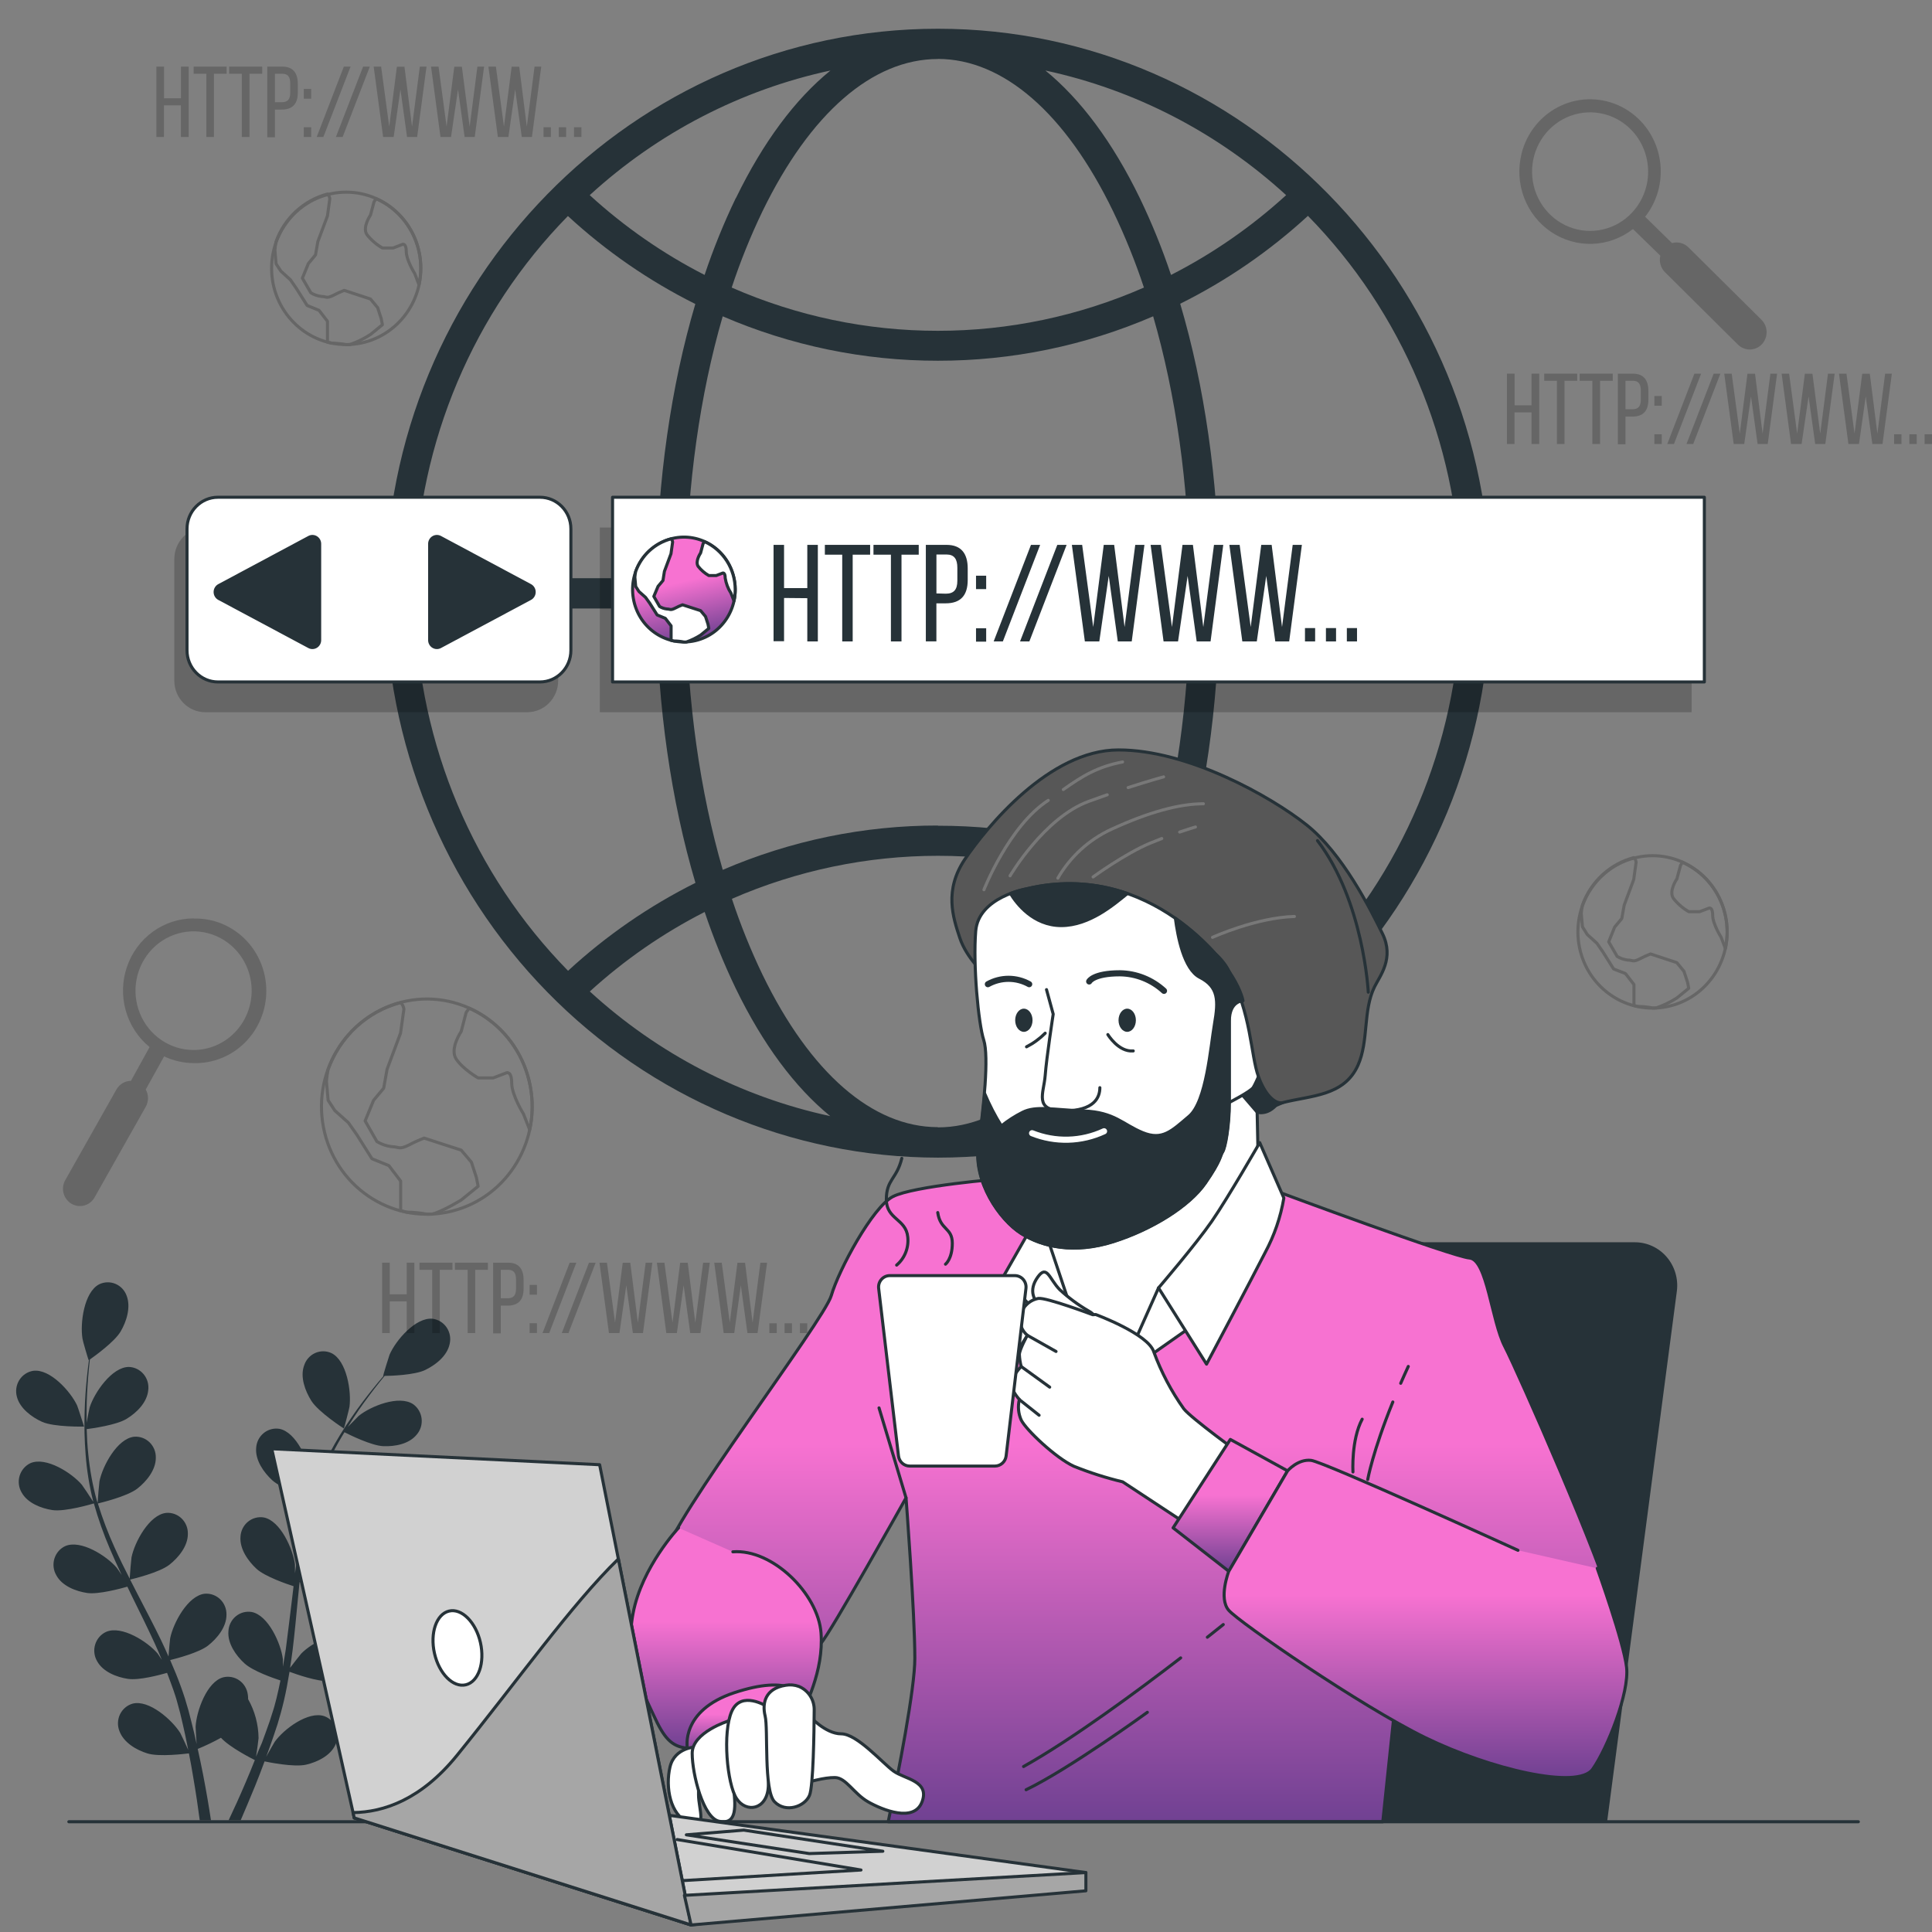 <svg width="275" height="275" viewBox="0 0 275 275" fill="none" xmlns="http://www.w3.org/2000/svg">
<rect x="0" y="0" width="275" height="275" fill="#808080" stroke="none"/>
<path d="M5.985 202.382C7.72 203.157 11.969 203.059 11.969 203.059C11.969 203.059 11.059 200.221 10.975 200.049C10.047 198.061 7.1 194.774 4.701 195.124C4.302 195.191 3.921 195.343 3.584 195.571C3.246 195.799 2.96 196.097 2.743 196.445C2.526 196.794 2.384 197.186 2.326 197.595C2.267 198.003 2.295 198.42 2.405 198.818C2.821 200.461 4.527 201.723 5.985 202.382Z" fill="#263238"/>
<path d="M7.468 214.945C9.275 215.21 13.06 214.089 13.361 213.997C13.982 216.212 14.75 218.382 15.657 220.491C16.182 221.722 16.742 222.953 17.321 224.184C16.977 223.667 16.664 223.205 16.61 223.15C15.199 221.476 11.505 219.106 9.281 220.072C8.916 220.243 8.591 220.49 8.325 220.798C8.06 221.105 7.861 221.467 7.742 221.858C7.622 222.249 7.585 222.662 7.632 223.069C7.679 223.477 7.81 223.869 8.016 224.221C8.835 225.754 10.806 226.505 12.403 226.745C14 226.985 17.272 226.092 18.128 225.846C18.351 226.314 18.574 226.782 18.803 227.25C19.9 229.478 21.003 231.7 22.021 233.916C22.383 234.691 22.708 235.473 23.034 236.255C22.726 235.793 22.467 235.412 22.431 235.356C21.021 233.688 17.327 231.312 15.103 232.279C14.735 232.448 14.406 232.696 14.139 233.004C13.871 233.313 13.67 233.676 13.549 234.069C13.427 234.462 13.389 234.877 13.435 235.287C13.482 235.696 13.613 236.091 13.819 236.446C14.645 237.972 16.616 238.729 18.206 238.969C19.797 239.21 22.762 238.403 23.781 238.114C24.094 238.926 24.383 239.733 24.673 240.533C24.847 241.081 25.046 241.598 25.191 242.164C25.336 242.73 25.492 243.266 25.637 243.808C25.884 244.86 26.149 245.95 26.366 246.984C26.523 247.704 26.655 248.393 26.794 249.089C26.444 248.307 25.733 246.793 25.661 246.676C24.51 244.829 21.214 241.887 18.869 242.497C18.483 242.608 18.123 242.802 17.815 243.065C17.506 243.328 17.256 243.655 17.079 244.024C16.903 244.393 16.805 244.796 16.792 245.206C16.778 245.616 16.849 246.025 17.001 246.405C17.604 248.043 19.412 249.095 20.96 249.575C22.66 250.111 26.42 249.624 26.89 249.575C27.119 250.726 27.324 251.847 27.493 252.905C27.897 255.238 28.198 257.331 28.433 259.104H30.03C29.753 257.257 29.391 255.091 28.915 252.634C28.692 251.465 28.427 250.228 28.144 248.941C29.276 248.478 30.381 247.948 31.452 247.353C32.694 248.72 35.864 250.326 36.273 250.529C35.846 251.613 35.412 252.665 34.99 253.65C34.116 255.712 33.278 257.54 32.543 259.092H34.261C34.863 257.657 35.586 256.014 36.309 254.216C36.755 253.121 37.207 251.933 37.659 250.714C38.111 250.812 41.836 251.582 43.571 251.182C45.144 250.819 47.048 249.914 47.754 248.326C47.932 247.958 48.033 247.555 48.049 247.145C48.065 246.735 47.997 246.325 47.848 245.944C47.699 245.562 47.473 245.217 47.185 244.931C46.896 244.644 46.552 244.423 46.175 244.282C43.885 243.494 40.383 246.128 39.1 247.932C39.027 248.036 38.328 249.267 37.894 250.049C38.075 249.551 38.262 249.064 38.443 248.547C38.81 247.532 39.142 246.504 39.51 245.402C39.666 244.86 39.829 244.312 39.986 243.765C40.142 243.217 40.275 242.626 40.419 242.053C40.733 240.718 40.98 239.345 41.209 237.96C42.083 238.28 45.204 239.394 46.819 239.277C48.434 239.16 50.435 238.557 51.375 237.092C51.606 236.757 51.766 236.375 51.843 235.973C51.92 235.57 51.913 235.156 51.822 234.756C51.732 234.356 51.56 233.981 51.318 233.654C51.076 233.326 50.769 233.055 50.417 232.857C48.266 231.725 44.391 233.811 42.878 235.369C42.788 235.467 41.812 236.71 41.287 237.4C41.414 236.569 41.546 235.732 41.649 234.882C41.95 232.42 42.173 229.958 42.414 227.465C42.486 226.702 42.565 225.951 42.643 225.187C42.95 225.311 46.633 226.708 48.447 226.579C50.056 226.462 52.062 225.858 53.002 224.4C53.234 224.064 53.393 223.682 53.47 223.279C53.547 222.876 53.54 222.461 53.45 222.061C53.359 221.661 53.188 221.284 52.945 220.957C52.703 220.629 52.396 220.357 52.044 220.159C49.893 219.026 46.018 221.113 44.511 222.67C44.391 222.787 42.993 224.578 42.655 225.052C42.83 223.384 43.017 221.722 43.258 220.091C43.586 217.887 44.053 215.708 44.656 213.566C44.801 213.621 48.633 215.099 50.489 214.969C52.098 214.853 54.105 214.249 55.051 212.784C55.281 212.448 55.439 212.066 55.516 211.664C55.592 211.261 55.584 210.847 55.493 210.447C55.402 210.048 55.23 209.673 54.988 209.346C54.745 209.019 54.439 208.747 54.087 208.549C51.936 207.417 48.061 209.503 46.554 211.061C46.434 211.184 44.927 213.111 44.674 213.48C44.71 213.357 44.734 213.221 44.776 213.098C45.44 210.975 46.285 208.915 47.301 206.943C47.856 205.841 48.441 204.825 49.031 203.865C49.718 204.216 52.876 205.779 54.557 205.847C56.239 205.915 58.239 205.539 59.324 204.191C59.587 203.883 59.785 203.522 59.903 203.132C60.021 202.741 60.058 202.33 60.011 201.923C59.964 201.517 59.834 201.126 59.629 200.774C59.425 200.423 59.15 200.119 58.824 199.883C56.805 198.516 52.755 200.16 51.062 201.532C50.971 201.612 50.122 202.474 49.507 203.114C49.784 202.677 50.056 202.222 50.327 201.809C51.339 200.252 52.358 198.892 53.274 197.691C53.798 197.014 54.286 196.411 54.75 195.845C55.6 195.845 59.023 195.728 60.517 195.007C62.012 194.287 63.645 193.001 64 191.314C64.097 190.914 64.11 190.498 64.038 190.093C63.967 189.688 63.812 189.302 63.584 188.962C63.357 188.623 63.062 188.336 62.718 188.12C62.374 187.905 61.99 187.766 61.59 187.713C59.179 187.449 56.323 190.791 55.449 192.828C55.371 193.007 54.491 195.869 54.533 195.869H54.587C54.129 196.392 53.647 196.965 53.135 197.605C52.195 198.781 51.14 200.123 50.092 201.668C48.942 203.311 47.89 205.024 46.94 206.795C45.863 208.775 44.961 210.849 44.246 212.994C44.244 213.018 44.244 213.043 44.246 213.067C44.246 212.347 44.246 210.322 44.21 210.168C43.951 207.885 42.143 203.822 39.763 203.379C39.366 203.315 38.961 203.338 38.573 203.445C38.185 203.552 37.824 203.741 37.512 204C37.201 204.259 36.946 204.582 36.765 204.948C36.584 205.314 36.48 205.714 36.46 206.124C36.322 207.866 37.557 209.602 38.756 210.704C40.118 211.935 43.885 213.166 44.18 213.234C43.506 215.432 42.975 217.673 42.589 219.943C42.36 221.266 42.167 222.602 41.986 223.95C41.986 223.335 41.986 222.762 41.986 222.688C41.703 220.497 39.913 216.441 37.533 215.991C37.136 215.928 36.731 215.95 36.343 216.057C35.955 216.164 35.594 216.353 35.283 216.612C34.971 216.871 34.717 217.194 34.535 217.56C34.354 217.926 34.25 218.327 34.23 218.737C34.092 220.479 35.327 222.214 36.526 223.316C37.726 224.418 40.938 225.514 41.787 225.778C41.727 226.295 41.661 226.813 41.601 227.33C41.305 229.792 40.998 232.285 40.685 234.716C40.558 235.566 40.407 236.403 40.263 237.24C40.263 236.686 40.263 236.212 40.263 236.144C39.986 233.953 38.19 229.896 35.815 229.447C35.418 229.382 35.012 229.404 34.623 229.511C34.235 229.618 33.873 229.808 33.561 230.068C33.249 230.327 32.995 230.651 32.814 231.019C32.633 231.386 32.531 231.788 32.513 232.199C32.368 233.934 33.604 235.676 34.809 236.772C36.014 237.868 38.913 238.865 39.919 239.197C39.739 240.053 39.564 240.902 39.359 241.721C39.202 242.275 39.088 242.823 38.907 243.371C38.726 243.918 38.557 244.46 38.389 244.996C38.027 246.011 37.659 247.07 37.28 248.073C36.966 248.757 36.719 249.372 36.448 250.049C36.581 249.2 36.804 247.538 36.804 247.396C36.782 245.45 36.269 243.542 35.315 241.856C35.322 241.64 35.308 241.424 35.273 241.21C35.221 240.805 35.087 240.415 34.878 240.066C34.67 239.717 34.392 239.416 34.062 239.184C33.732 238.952 33.359 238.793 32.965 238.718C32.572 238.643 32.167 238.653 31.778 238.748C29.439 239.363 27.957 243.574 27.843 245.777C27.843 245.907 27.921 247.322 27.987 248.24C27.873 247.722 27.764 247.218 27.638 246.682C27.39 245.63 27.113 244.583 26.824 243.457C26.661 242.915 26.505 242.373 26.342 241.819C26.179 241.265 25.962 240.711 25.776 240.151C25.311 238.859 24.781 237.572 24.221 236.292C25.125 236.07 28.325 235.239 29.614 234.23C30.904 233.22 32.248 231.583 32.236 229.841C32.246 229.431 32.172 229.023 32.019 228.644C31.865 228.265 31.634 227.923 31.343 227.641C31.051 227.359 30.705 227.143 30.326 227.006C29.947 226.87 29.545 226.816 29.144 226.849C26.734 227.114 24.655 231.029 24.221 233.19C24.191 233.325 24.046 234.907 23.986 235.781C23.642 235.012 23.305 234.248 22.931 233.479C21.858 231.269 20.701 229.065 19.556 226.862C19.207 226.185 18.869 225.508 18.52 224.837C18.845 224.757 22.672 223.852 24.112 222.725C25.39 221.722 26.752 220.078 26.74 218.336C26.751 217.926 26.678 217.518 26.524 217.138C26.371 216.759 26.141 216.417 25.849 216.135C25.557 215.852 25.21 215.636 24.831 215.5C24.452 215.364 24.049 215.311 23.648 215.345C21.238 215.61 19.153 219.518 18.719 221.679C18.683 221.845 18.484 224.141 18.459 224.707C17.7 223.224 16.959 221.728 16.29 220.232C15.372 218.21 14.583 216.129 13.928 214.003C14.078 213.966 18.074 213.037 19.55 211.886C20.834 210.882 22.19 209.239 22.178 207.497C22.189 207.086 22.116 206.678 21.962 206.299C21.809 205.919 21.579 205.577 21.287 205.295C20.995 205.012 20.648 204.796 20.269 204.66C19.89 204.524 19.487 204.471 19.086 204.505C16.676 204.77 14.591 208.685 14.157 210.845C14.121 211.012 13.91 213.468 13.898 213.923C13.861 213.8 13.807 213.677 13.771 213.554C13.183 211.4 12.78 209.199 12.566 206.974C12.433 205.742 12.373 204.567 12.337 203.422C13.096 203.323 16.555 202.849 18.014 201.963C19.472 201.077 20.924 199.63 21.099 197.894C21.153 197.488 21.123 197.074 21.011 196.679C20.898 196.285 20.706 195.92 20.446 195.606C20.187 195.293 19.866 195.039 19.503 194.86C19.142 194.682 18.747 194.583 18.345 194.57C15.934 194.57 13.434 198.221 12.765 200.32C12.729 200.437 12.487 201.637 12.325 202.517C12.325 201.994 12.325 201.458 12.325 200.96C12.325 199.113 12.445 197.383 12.56 195.869C12.632 195.007 12.71 194.232 12.795 193.506C13.494 193.013 16.29 191 17.152 189.554C18.014 188.107 18.64 186.088 18.038 184.463C17.903 184.077 17.691 183.724 17.414 183.427C17.137 183.13 16.802 182.897 16.431 182.741C16.059 182.585 15.66 182.511 15.259 182.524C14.858 182.536 14.464 182.635 14.102 182.814C11.951 183.946 11.385 188.353 11.74 190.539C11.74 190.729 12.584 193.616 12.62 193.586H12.662C12.566 194.281 12.475 195.026 12.391 195.845C12.24 197.359 12.09 199.076 12.047 200.947C11.979 202.969 12.025 204.994 12.186 207.011C12.35 209.259 12.709 211.487 13.259 213.671C13.259 213.671 13.259 213.72 13.259 213.745C12.879 213.129 11.758 211.467 11.656 211.344C10.246 209.676 6.552 207.3 4.328 208.266C3.962 208.44 3.636 208.69 3.372 209C3.107 209.311 2.909 209.675 2.792 210.068C2.674 210.462 2.639 210.877 2.689 211.285C2.738 211.694 2.872 212.087 3.08 212.44C3.906 213.948 5.871 214.705 7.468 214.945Z" fill="#263238"/>
<path d="M48.947 203.336C48.983 203.336 49.718 200.455 49.742 200.258C50.044 198.073 49.363 193.672 47.181 192.601C46.815 192.432 46.418 192.344 46.016 192.342C45.614 192.341 45.217 192.426 44.849 192.592C44.482 192.758 44.153 193.002 43.884 193.306C43.615 193.611 43.412 193.971 43.288 194.361C42.685 195.998 43.445 198.011 44.319 199.396C45.349 201.021 48.941 203.336 48.947 203.336Z" fill="#263238"/>
<path opacity="0.2" d="M27.553 130.726C25.469 130.73 23.437 131.395 21.738 132.63C20.039 133.864 18.758 135.606 18.071 137.617C17.383 139.627 17.324 141.805 17.901 143.852C18.478 145.898 19.663 147.71 21.292 149.039L18.64 153.846C18.221 153.85 17.809 153.965 17.447 154.181C17.084 154.397 16.783 154.706 16.573 155.077L9.342 167.887C9.167 168.167 9.05 168.48 8.998 168.808C8.945 169.136 8.957 169.471 9.035 169.793C9.112 170.116 9.253 170.419 9.448 170.685C9.643 170.95 9.888 171.173 10.17 171.339C10.451 171.505 10.763 171.612 11.085 171.652C11.408 171.692 11.736 171.665 12.048 171.572C12.36 171.48 12.651 171.324 12.902 171.113C13.154 170.903 13.361 170.643 13.512 170.349L20.744 157.539C20.955 157.165 21.067 156.741 21.067 156.308C21.067 155.876 20.955 155.452 20.744 155.077L23.365 150.362C24.686 150.993 26.126 151.321 27.584 151.322C28.927 151.356 30.264 151.115 31.514 150.613C32.765 150.111 33.905 149.358 34.867 148.4C35.829 147.441 36.593 146.295 37.115 145.03C37.637 143.765 37.906 142.406 37.906 141.034C37.906 139.661 37.637 138.302 37.115 137.037C36.593 135.772 35.829 134.626 34.867 133.668C33.905 132.709 32.765 131.957 31.514 131.455C30.264 130.953 28.927 130.711 27.584 130.745L27.553 130.726ZM27.553 149.457C25.917 149.457 24.318 148.961 22.957 148.032C21.597 147.103 20.537 145.783 19.912 144.238C19.287 142.694 19.125 140.994 19.446 139.355C19.767 137.717 20.557 136.212 21.715 135.032C22.874 133.852 24.35 133.049 25.955 132.726C27.561 132.403 29.224 132.574 30.734 133.217C32.245 133.86 33.534 134.946 34.44 136.338C35.345 137.73 35.826 139.365 35.822 141.037C35.813 143.272 34.939 145.413 33.389 146.991C31.84 148.569 29.741 149.456 27.553 149.457Z" fill="black"/>
<path opacity="0.2" d="M216.569 21.917C216.058 23.985 216.189 26.165 216.945 28.154C217.7 30.143 219.043 31.842 220.787 33.016C222.531 34.191 224.589 34.782 226.676 34.708C228.764 34.634 230.777 33.898 232.436 32.603L236.329 36.395C236.23 36.81 236.238 37.245 236.354 37.656C236.469 38.067 236.687 38.441 236.986 38.74L247.376 49.05C247.603 49.276 247.871 49.454 248.165 49.573C248.46 49.693 248.774 49.752 249.091 49.748C249.408 49.743 249.721 49.675 250.012 49.547C250.303 49.419 250.566 49.233 250.787 49.001C251.077 48.688 251.284 48.304 251.389 47.887C251.492 47.467 251.485 47.027 251.369 46.611C251.253 46.195 251.031 45.818 250.726 45.517L240.343 35.219C240.04 34.914 239.664 34.697 239.252 34.589C238.84 34.481 238.408 34.486 237.999 34.603L234.166 30.855C235.109 29.658 235.778 28.26 236.123 26.765C236.468 25.269 236.48 23.714 236.159 22.213C235.838 20.712 235.191 19.304 234.267 18.091C233.343 16.879 232.164 15.894 230.818 15.209C229.472 14.523 227.992 14.154 226.488 14.13C224.984 14.105 223.494 14.425 222.127 15.066C220.76 15.708 219.551 16.654 218.589 17.835C217.628 19.016 216.937 20.403 216.569 21.892V21.917ZM234.347 26.49C233.948 28.109 233.088 29.571 231.875 30.69C230.663 31.81 229.153 32.537 227.536 32.78C225.919 33.022 224.268 32.77 222.792 32.054C221.315 31.338 220.08 30.191 219.242 28.758C218.404 27.325 218 25.67 218.083 24.003C218.166 22.336 218.731 20.731 219.707 19.392C220.682 18.053 222.025 17.039 223.565 16.48C225.104 15.92 226.772 15.839 228.357 16.248C230.479 16.798 232.301 18.185 233.423 20.105C234.546 22.025 234.878 24.321 234.347 26.49Z" fill="black"/>
<g opacity="0.2">
<path d="M236.872 143.359C242.665 142.427 246.62 136.874 245.707 130.957C244.794 125.04 239.357 121 233.564 121.932C227.772 122.865 223.816 128.418 224.729 134.335C225.643 140.252 231.079 144.292 236.872 143.359Z" stroke="black" stroke-width="0.436" stroke-linecap="round" stroke-linejoin="round"/>
<path d="M238.673 142.059L240.372 140.674L240.204 139.806L239.691 138.248L238.673 137.017L234.937 135.786C234.415 135.985 233.905 136.217 233.412 136.482C232.394 136.999 232.394 136.654 231.713 136.654C231.174 136.597 230.653 136.42 230.188 136.137L228.983 134.056L229.826 131.97L230.845 130.739L231.188 128.831L232.544 125.193L232.882 122.73C232.851 122.48 232.739 122.248 232.562 122.072C230.896 122.51 229.359 123.355 228.084 124.535C226.808 125.714 225.832 127.193 225.24 128.843C225.16 129.233 225.106 129.627 225.078 130.025L225.246 131.927L225.945 133.035L227.307 134.266L228.157 135.497L229.682 137.922L231.369 138.575L232.574 140.132V143.117C232.773 143.173 232.966 143.228 233.177 143.265C233.869 143.268 234.559 143.338 235.238 143.474C235.407 143.474 235.569 143.474 235.732 143.474C236.762 143.119 237.749 142.644 238.673 142.059Z" stroke="black" stroke-width="0.436" stroke-linecap="round" stroke-linejoin="round"/>
<path d="M239.493 122.724L239.203 123.186L238.691 125.094C238.691 125.094 237.486 126.824 238.185 127.864C238.792 128.64 239.541 129.289 240.391 129.772H241.915L243.277 129.255C243.277 129.255 243.783 129.083 243.783 130.295C243.783 131.508 244.989 133.416 244.989 133.416L245.591 135.011C246.125 132.563 245.809 130.002 244.699 127.766C243.589 125.529 241.753 123.756 239.505 122.749L239.493 122.724Z" stroke="black" stroke-width="0.436" stroke-linecap="round" stroke-linejoin="round"/>
</g>
<g opacity="0.2">
<path d="M49.278 49.044C55.143 49.044 59.897 44.188 59.897 38.198C59.897 32.208 55.143 27.352 49.278 27.352C43.414 27.352 38.66 32.208 38.66 38.198C38.66 44.188 43.414 49.044 49.278 49.044Z" stroke="black" stroke-width="0.436" stroke-linecap="round" stroke-linejoin="round"/>
<path d="M52.737 47.61L54.431 46.225L54.262 45.357L53.756 43.793L52.737 42.562L49.001 41.331C48.476 41.529 47.965 41.761 47.47 42.027C46.452 42.544 46.452 42.199 45.777 42.199C45.235 42.142 44.712 41.963 44.246 41.676L43.041 39.595L43.891 37.515L44.909 36.284L45.246 34.376L46.608 30.738L46.946 28.276C46.912 28.025 46.797 27.794 46.62 27.617C44.954 28.055 43.417 28.9 42.142 30.08C40.866 31.259 39.891 32.738 39.298 34.388C39.213 34.802 39.157 35.221 39.13 35.644L39.298 37.552L39.98 38.592L41.335 39.823L42.185 41.054L43.716 43.479L45.409 44.175L46.614 45.732V48.705C46.807 48.755 47 48.81 47.217 48.853C47.909 48.856 48.599 48.926 49.278 49.062C49.441 49.062 49.603 49.062 49.772 49.062C50.812 48.697 51.807 48.21 52.737 47.61Z" stroke="black" stroke-width="0.436" stroke-linecap="round" stroke-linejoin="round"/>
<path d="M53.551 28.276L53.243 28.712L52.737 30.615C52.737 30.615 51.532 32.35 52.225 33.391C52.833 34.166 53.582 34.813 54.431 35.299H55.961L57.317 34.776C57.317 34.776 57.83 34.603 57.83 35.816C57.83 37.029 59.035 38.943 59.035 38.943L59.637 40.531C60.179 38.084 59.867 35.52 58.756 33.283C57.645 31.046 55.804 29.275 53.551 28.276Z" stroke="black" stroke-width="0.436" stroke-linecap="round" stroke-linejoin="round"/>
</g>
<g opacity="0.2">
<path d="M64.359 172.38C72.397 170.347 77.299 162.043 75.309 153.833C73.318 145.623 65.188 140.616 57.151 142.649C49.113 144.682 44.211 152.986 46.201 161.196C48.192 169.406 56.322 174.414 64.359 172.38Z" stroke="black" stroke-width="0.436" stroke-linecap="round" stroke-linejoin="round"/>
<path d="M65.646 170.81L68.056 168.853L67.816 167.622L67.098 165.418L65.646 163.707L60.373 161.996C59.635 162.277 58.915 162.604 58.216 162.975C56.775 163.707 56.775 163.221 55.805 163.221C55.042 163.14 54.306 162.89 53.648 162.488L51.972 159.546L53.178 156.61L54.612 154.899L55.094 152.203L57.01 147.063L57.492 143.634C57.444 143.282 57.283 142.955 57.034 142.705C54.682 143.321 52.513 144.513 50.711 146.176C48.91 147.839 47.531 149.924 46.693 152.252C46.582 152.8 46.506 153.355 46.464 153.914L46.705 156.61L47.663 158.081L49.58 159.792L50.785 161.504L52.943 164.932L55.353 165.911L57.028 168.114V172.331C57.306 172.405 57.583 172.479 57.866 172.54C58.843 172.543 59.818 172.64 60.777 172.829C61.012 172.829 61.241 172.829 61.476 172.829C62.958 172.46 65.646 170.81 65.646 170.81Z" stroke="black" stroke-width="0.436" stroke-linecap="round" stroke-linejoin="round"/>
<path d="M66.785 143.499L66.351 144.114L65.646 146.817C65.646 146.817 63.97 149.279 64.929 150.732C65.887 152.184 68.044 153.428 68.044 153.428H70.202L72.118 152.695C72.118 152.695 72.835 152.449 72.835 154.16C72.835 155.871 74.516 158.567 74.516 158.567L75.396 160.814C76.149 157.356 75.702 153.738 74.131 150.579C72.56 147.42 69.963 144.918 66.785 143.499Z" stroke="black" stroke-width="0.436" stroke-linecap="round" stroke-linejoin="round"/>
</g>
<g opacity="0.2">
<path d="M55.479 185.239V189.751H54.389V179.73H55.479V184.235H57.89V179.73H58.981V189.751H57.89V185.239H55.479Z" fill="black"/>
<path d="M61.518 189.751V180.745H59.71V179.73H64.404V180.745H62.596V189.751H61.518Z" fill="black"/>
<path d="M66.562 189.751V180.745H64.754V179.73H69.448V180.745H67.641V189.751H66.562Z" fill="black"/>
<path d="M72.329 179.73C73.872 179.73 74.529 180.659 74.529 182.192V183.423C74.529 185.011 73.799 185.842 72.245 185.842H71.28V189.794H70.19V179.73H72.329ZM72.245 184.796C73.058 184.796 73.45 184.408 73.45 183.454V182.118C73.45 181.207 73.13 180.745 72.329 180.745H71.28V184.796H72.245Z" fill="black"/>
<path d="M76.433 182.894V184.285H75.384V182.894H76.433ZM76.433 188.347V189.738H75.384V188.347H76.433Z" fill="black"/>
<path d="M82.037 179.73L78.174 189.751H77.222L81.085 179.73H82.037Z" fill="black"/>
<path d="M84.785 179.73L80.916 189.751H79.964L83.833 179.73H84.785Z" fill="black"/>
<path d="M88.172 189.751H86.677L85.328 179.73H86.394L87.545 188.261L88.636 179.742H89.715L90.793 188.273L91.902 179.73H92.854L91.523 189.751H90.082L89.148 182.949L88.172 189.751Z" fill="black"/>
<path d="M96.344 189.751H94.843L93.499 179.73H94.572L95.723 188.261L96.814 179.742H97.893L98.971 188.273L100.08 179.73H101.032L99.701 189.751H98.248L97.308 182.949L96.344 189.751Z" fill="black"/>
<path d="M104.509 189.751H103.009L101.665 179.73H102.732L103.877 188.261L104.967 179.742H106.052L107.125 188.273L108.234 179.73H109.186L107.83 189.751H106.39L105.45 182.949L104.509 189.751Z" fill="black"/>
<path d="M110.56 188.36V189.751H109.511V188.36H110.56Z" fill="black"/>
<path d="M112.729 188.36V189.751H111.681V188.36H112.729Z" fill="black"/>
<path d="M114.905 188.36V189.751H113.856V188.36H114.905Z" fill="black"/>
</g>
<g opacity="0.2">
<path d="M215.574 58.696V63.201H214.496V53.187H215.586V57.692H217.997V53.187H219.094V63.201H217.997V58.696H215.574Z" fill="black"/>
<path d="M221.613 63.201V54.202H219.805V53.187H224.5V54.202H222.692V63.201H221.613Z" fill="black"/>
<path d="M226.657 63.201V54.202H224.849V53.187H229.562V54.202H227.754V63.201H226.657Z" fill="black"/>
<path d="M232.43 53.187C233.967 53.187 234.63 54.116 234.63 55.649V56.88C234.63 58.468 233.901 59.299 232.346 59.299H231.37V63.245H230.285V53.187H232.43ZM232.346 58.252C233.159 58.252 233.551 57.865 233.551 56.904V55.575C233.551 54.658 233.226 54.202 232.43 54.202H231.37V58.252H232.346Z" fill="black"/>
<path d="M236.534 56.363V57.754H235.479V56.363H236.534ZM236.534 61.816V63.201H235.479V61.816H236.534Z" fill="black"/>
<path d="M242.138 53.187L238.27 63.201H237.317L241.18 53.187H242.138Z" fill="black"/>
<path d="M244.881 53.187L241.012 63.201H240.053L243.922 53.187H244.881Z" fill="black"/>
<path d="M248.273 63.201H246.773L245.429 53.187H246.489L247.64 61.718L248.731 53.199H249.81L250.889 61.73L251.997 53.187H252.95L251.618 63.201H250.177L249.237 56.43L248.273 63.201Z" fill="black"/>
<path d="M256.439 63.201H254.938L253.595 53.187H254.661L255.806 61.718L256.903 53.199H257.982L259.091 61.73L260.193 53.187H261.146L259.814 63.201H258.374L257.433 56.43L256.439 63.201Z" fill="black"/>
<path d="M264.604 63.201H263.104L261.76 53.187H262.827L263.972 61.718L265.068 53.199H266.147L267.226 61.73L268.329 53.187H269.287L267.955 63.201H266.509L265.568 56.43L264.604 63.201Z" fill="black"/>
<path d="M270.655 61.816V63.201H269.606V61.816H270.655Z" fill="black"/>
<path d="M272.824 61.816V63.201H271.776V61.816H272.824Z" fill="black"/>
<path d="M275 61.816V63.201H273.945V61.816H275Z" fill="black"/>
</g>
<g opacity="0.2">
<path d="M23.335 14.992V19.498H22.256V9.483H23.347V13.989H25.758V9.483H26.855V19.498H25.746V14.992H23.335Z" fill="black"/>
<path d="M29.373 19.498V10.499H27.565V9.483H32.26V10.499H30.452V19.498H29.373Z" fill="black"/>
<path d="M34.417 19.498V10.499H32.609V9.483H37.322V10.499H35.514V19.498H34.417Z" fill="black"/>
<path d="M40.19 9.483C41.727 9.483 42.39 10.412 42.39 11.945V13.176C42.39 14.764 41.661 15.595 40.106 15.595H39.13V19.541H38.045V9.483H40.19ZM40.106 14.549C40.92 14.549 41.311 14.161 41.311 13.201V11.871C41.311 10.954 40.986 10.499 40.19 10.499H39.13V14.549H40.106Z" fill="black"/>
<path d="M44.295 12.659V14.05H43.24V12.659H44.295ZM44.295 18.113V19.498H43.24V18.113H44.295Z" fill="black"/>
<path d="M49.899 9.483L46.03 19.498H45.078L48.941 9.483H49.899Z" fill="black"/>
<path d="M52.641 9.483L48.772 19.498H47.814L51.683 9.483H52.641Z" fill="black"/>
<path d="M56.034 19.498H54.533L53.189 9.483H54.25L55.401 18.014L56.492 9.495H57.571L58.649 18.027L59.758 9.483H60.71L59.378 19.498H57.938L56.998 12.727L56.034 19.498Z" fill="black"/>
<path d="M64.199 19.498H62.699L61.355 9.483H62.422L63.567 18.014L64.663 9.495H65.742L66.851 18.027L67.954 9.483H68.906L67.574 19.498H66.134L65.194 12.727L64.199 19.498Z" fill="black"/>
<path d="M72.365 19.498H70.865L69.521 9.483H70.587L71.732 18.014L72.829 9.495H73.908L74.987 18.027L76.089 9.483H77.042L75.716 19.498H74.269L73.329 12.727L72.365 19.498Z" fill="black"/>
<path d="M78.415 18.113V19.498H77.367V18.113H78.415Z" fill="black"/>
<path d="M80.585 18.113V19.498H79.537V18.113H80.585Z" fill="black"/>
<path d="M82.76 18.113V19.498H81.706V18.113H82.76Z" fill="black"/>
</g>
<path d="M133.502 4.091C90.112 4.091 54.846 40.131 54.846 84.438C54.87 105.738 63.165 126.158 77.91 141.22C92.656 156.281 112.648 164.754 133.502 164.778C176.891 164.778 212.163 128.738 212.163 84.438C212.163 40.137 176.873 4.091 133.502 4.091ZM207.909 82.265H173.559C173.378 68.304 171.455 54.941 167.99 43.233C174.594 39.953 180.714 35.743 186.172 30.725C199.611 44.436 207.391 62.889 207.909 82.283V82.265ZM133.502 160.439C124.203 160.439 115.332 152.732 108.535 138.735C106.854 135.236 105.398 131.63 104.178 127.938C113.449 123.897 123.425 121.814 133.505 121.814C143.585 121.814 153.561 123.897 162.832 127.938C161.605 131.641 160.141 135.258 158.451 138.765C151.671 152.763 142.782 160.469 133.502 160.469V160.439ZM133.502 117.505C122.983 117.493 112.568 119.639 102.876 123.814C99.634 112.642 97.832 99.894 97.657 86.561H169.37C169.196 99.894 167.394 112.642 164.146 123.814C154.446 119.646 144.025 117.511 133.502 117.535V117.505ZM97.657 82.252C97.832 68.926 99.628 56.19 102.87 45.024C112.563 49.207 122.98 51.357 133.502 51.346C144.026 51.357 154.445 49.207 164.14 45.024C167.376 56.19 169.178 68.926 169.352 82.252H97.657ZM133.502 8.387C142.782 8.4 151.671 16.082 158.451 30.104C160.139 33.611 161.6 37.228 162.826 40.931C153.556 44.996 143.572 47.09 133.484 47.087C123.397 47.09 113.416 44.996 104.148 40.931C105.371 37.228 106.831 33.612 108.517 30.104C115.332 16.082 124.203 8.4 133.502 8.4V8.387ZM183.068 27.777C178.124 32.289 172.614 36.108 166.683 39.134C165.434 35.399 163.952 31.749 162.247 28.208C158.384 20.243 153.81 14.124 148.803 10.037C161.55 12.779 173.367 18.897 183.068 27.777ZM104.726 28.208C103.024 31.751 101.542 35.4 100.291 39.134C94.372 36.106 88.874 32.287 83.941 27.777C93.642 18.897 105.46 12.779 118.207 10.037C113.193 14.106 108.625 20.224 104.756 28.189L104.726 28.208ZM80.832 30.744C86.275 35.765 92.381 39.981 98.971 43.27C95.512 54.965 93.589 68.341 93.409 82.302H59.059C59.59 62.892 67.395 44.43 80.862 30.725L80.832 30.744ZM59.065 86.611H93.415C93.595 100.577 95.518 113.953 98.989 125.667C92.403 128.954 86.299 133.166 80.856 138.181C67.401 124.466 59.611 106 59.095 86.592L59.065 86.611ZM83.929 141.147C88.869 136.641 94.376 132.828 100.303 129.809C101.553 133.53 103.03 137.167 104.726 140.698C108.595 148.663 113.163 154.788 118.177 158.869C105.446 156.119 93.647 150.002 83.959 141.129L83.929 141.147ZM162.217 140.698C163.918 137.168 165.397 133.531 166.646 129.809C172.573 132.83 178.079 136.643 183.02 141.147C173.329 150.005 161.533 156.109 148.809 158.85C153.816 154.769 158.384 148.645 162.247 140.68L162.217 140.698ZM186.099 138.181C180.667 133.162 174.573 128.943 167.996 125.648C171.462 113.953 173.42 100.559 173.571 86.592H207.921C207.389 105.998 199.589 124.456 186.13 138.162L186.099 138.181Z" fill="#263238"/>
<path opacity="0.2" d="M240.788 75.088H85.382V101.377H240.788V75.088Z" fill="black"/>
<path opacity="0.2" d="M75.046 75.088H29.216C26.783 75.088 24.811 77.102 24.811 79.587V96.878C24.811 99.363 26.783 101.377 29.216 101.377H75.046C77.479 101.377 79.452 99.363 79.452 96.878V79.587C79.452 77.102 77.479 75.088 75.046 75.088Z" fill="black"/>
<path d="M242.597 70.779H87.19V97.069H242.597V70.779Z" fill="white" stroke="#263238" stroke-width="0.436" stroke-linecap="round" stroke-linejoin="round"/>
<path d="M111.602 85.115V91.27H110.108V77.556H111.602V83.711H114.911V77.556H116.411V91.301H114.911V85.145L111.602 85.115Z" fill="#263238"/>
<path d="M119.882 91.301V78.953H117.411V77.556H123.854V78.953H121.371V91.301H119.882Z" fill="#263238"/>
<path d="M126.813 91.301V78.953H124.33V77.556H130.772V78.953H128.319V91.301H126.813Z" fill="#263238"/>
<path d="M134.731 77.556C136.846 77.556 137.744 78.83 137.744 80.917V82.56C137.744 84.739 136.744 85.878 134.611 85.878H133.285V91.295H131.784V77.556H134.731ZM134.617 84.505C135.731 84.505 136.268 83.976 136.268 82.659V80.812C136.268 79.581 135.828 78.928 134.731 78.928H133.291V84.468L134.617 84.505Z" fill="#263238"/>
<path d="M140.372 81.945V83.853H138.926V81.945H140.372ZM140.372 89.43V91.332H138.926V89.43H140.372Z" fill="#263238"/>
<path d="M148.055 77.556L142.746 91.301H141.438L146.748 77.556H148.055Z" fill="#263238"/>
<path d="M151.822 77.556L146.519 91.301H145.193L150.496 77.556H151.822Z" fill="#263238"/>
<path d="M156.474 91.301H154.419L152.569 77.556H154.034L155.606 89.251L157.107 77.556H158.59L160.072 89.251L161.591 77.556H162.898L161.09 91.301H159.108L157.818 81.975L156.474 91.301Z" fill="#263238"/>
<path d="M167.683 91.301H165.622L163.778 77.556H165.242L166.815 89.251L168.316 77.556H169.798L171.275 89.251L172.799 77.556H174.119L172.311 91.301H170.335L169.045 81.975L167.683 91.301Z" fill="#263238"/>
<path d="M178.892 91.301H176.831L174.987 77.556H176.451L178.024 89.251L179.525 77.556H181.007L182.484 89.251L184.002 77.556H185.31L183.502 91.301H181.525L180.236 81.975L178.892 91.301Z" fill="#263238"/>
<path d="M187.196 89.399V91.301H185.75V89.399H187.196Z" fill="#263238"/>
<path d="M190.173 89.399V91.301H188.733V89.399H190.173Z" fill="#263238"/>
<path d="M193.157 89.399V91.301H191.71V89.399H193.157Z" fill="#263238"/>
<path d="M98.97 91.189C102.903 90.275 105.366 86.277 104.471 82.259C103.576 78.242 99.662 75.726 95.728 76.64C91.795 77.554 89.332 81.552 90.227 85.57C91.122 89.587 95.036 92.103 98.97 91.189Z" fill="url(#paint0_linear_7_1506)" stroke="#263238" stroke-width="0.436" stroke-linecap="round" stroke-linejoin="round"/>
<path d="M99.724 90.402L100.893 89.448L100.773 88.833L100.423 87.755L99.724 86.918L97.151 86.087C96.792 86.222 96.442 86.38 96.103 86.561C95.403 86.918 95.403 86.684 94.933 86.684C94.563 86.645 94.205 86.523 93.885 86.327L93.065 84.893L93.668 83.459L94.367 82.628L94.572 81.329L95.506 78.824L95.741 77.156C95.719 76.983 95.64 76.822 95.518 76.7C94.372 77.001 93.315 77.582 92.437 78.392C91.56 79.203 90.888 80.219 90.48 81.354C90.425 81.622 90.386 81.893 90.365 82.166L90.486 83.477L90.95 84.198L91.884 85.028L92.487 85.866L93.541 87.534L94.704 88.014L95.524 89.085V91.141C95.657 91.178 95.795 91.215 95.934 91.239C96.409 91.242 96.884 91.291 97.35 91.387C97.465 91.387 97.579 91.387 97.688 91.387C98.401 91.139 99.084 90.809 99.724 90.402Z" fill="white" stroke="#263238" stroke-width="0.436" stroke-linecap="round" stroke-linejoin="round"/>
<path d="M100.285 77.094L100.074 77.396L99.725 78.707C99.725 78.707 98.905 79.901 99.375 80.615C99.793 81.149 100.309 81.594 100.894 81.926H101.942L102.876 81.569C102.876 81.569 103.226 81.452 103.226 82.283C103.348 83.05 103.628 83.782 104.045 84.431L104.473 85.527C104.59 85 104.648 84.461 104.648 83.921C104.647 82.473 104.234 81.057 103.459 79.845C102.684 78.633 101.582 77.678 100.285 77.094Z" fill="white" stroke="#263238" stroke-width="0.436" stroke-linecap="round" stroke-linejoin="round"/>
<path d="M76.855 70.779H31.024C28.591 70.779 26.619 72.793 26.619 75.278V92.569C26.619 95.054 28.591 97.069 31.024 97.069H76.855C79.287 97.069 81.26 95.054 81.26 92.569V75.278C81.26 72.793 79.287 70.779 76.855 70.779Z" fill="white" stroke="#263238" stroke-width="0.436" stroke-linecap="round" stroke-linejoin="round"/>
<path d="M31.175 85.201L43.993 92.052C44.15 92.135 44.325 92.176 44.502 92.17C44.678 92.165 44.85 92.113 45.002 92.019C45.153 91.926 45.278 91.794 45.365 91.637C45.453 91.48 45.499 91.303 45.499 91.122V77.414C45.5 77.233 45.455 77.055 45.368 76.897C45.281 76.739 45.156 76.607 45.004 76.513C44.853 76.419 44.68 76.366 44.503 76.36C44.326 76.354 44.15 76.395 43.993 76.479L31.175 83.336C31.008 83.425 30.869 83.559 30.771 83.723C30.674 83.888 30.622 84.076 30.622 84.268C30.622 84.46 30.674 84.649 30.771 84.813C30.869 84.978 31.008 85.112 31.175 85.201Z" fill="#263238" stroke="#263238" stroke-width="0.436" stroke-linecap="round" stroke-linejoin="round"/>
<path d="M75.48 85.201L62.662 92.052C62.506 92.135 62.33 92.176 62.154 92.17C61.977 92.165 61.805 92.113 61.654 92.019C61.502 91.926 61.377 91.794 61.29 91.637C61.203 91.48 61.156 91.303 61.156 91.122V77.414C61.155 77.233 61.201 77.055 61.288 76.897C61.374 76.739 61.499 76.607 61.651 76.513C61.802 76.419 61.975 76.366 62.152 76.36C62.329 76.354 62.505 76.395 62.662 76.479L75.48 83.336C75.647 83.425 75.787 83.559 75.884 83.723C75.981 83.888 76.033 84.076 76.033 84.268C76.033 84.46 75.981 84.649 75.884 84.813C75.787 84.978 75.647 85.112 75.48 85.201Z" fill="#263238" stroke="#263238" stroke-width="0.436" stroke-linecap="round" stroke-linejoin="round"/>
<path d="M232.737 176.824H164.7C163.249 176.83 161.848 177.37 160.755 178.346C159.662 179.322 158.951 180.668 158.752 182.136L148.604 259.307H228.754L238.685 183.768C238.795 182.902 238.723 182.023 238.474 181.189C238.226 180.354 237.806 179.583 237.244 178.926C236.682 178.27 235.989 177.743 235.212 177.38C234.435 177.018 233.592 176.829 232.737 176.824Z" fill="#263238"/>
<path d="M102.437 231.983C106.824 234.544 115.592 235.184 116.846 233.904C118.099 232.623 128.965 213.203 128.965 213.203C128.965 213.203 130.218 229.632 130.218 236.033C130.218 240.373 127.916 252.161 126.427 259.307H196.827L199.358 235.184C201.816 238.73 204.692 241.953 207.921 244.78C212.935 249.052 218.166 247.981 223.379 244.996C228.592 242.01 231.111 235.609 229.646 229.207C228.182 222.805 216.069 195.284 214.189 191.659C212.309 188.033 211.682 179.28 209.175 179.065C206.668 178.849 182.02 169.678 182.02 169.678C182.02 169.678 166.954 165.412 164.682 166.052C162.411 166.693 144.422 167.757 143.373 167.757C142.325 167.757 130.007 168.828 127.102 170.318C124.198 171.808 119.371 180.782 118.328 184.402C117.285 188.021 95.35 216.619 94.723 221.334C94.096 226.049 98.049 229.422 102.437 231.983Z" fill="url(#paint1_linear_7_1506)" stroke="#263238" stroke-width="0.436" stroke-linecap="round" stroke-linejoin="round"/>
<path d="M168.057 235.984C162.031 240.625 152.66 247.544 145.693 251.447" stroke="#263238" stroke-width="0.436" stroke-linecap="round" stroke-linejoin="round"/>
<path d="M174.12 231.238C174.12 231.238 173.282 231.915 171.854 233.042" stroke="#263238" stroke-width="0.436" stroke-linecap="round" stroke-linejoin="round"/>
<path d="M163.314 243.728C163.314 243.728 152.166 251.81 146.055 254.752" stroke="#263238" stroke-width="0.436" stroke-linecap="round" stroke-linejoin="round"/>
<path d="M199.376 196.897C199.713 196.128 200.069 195.328 200.455 194.497" stroke="#263238" stroke-width="0.436" stroke-linecap="round" stroke-linejoin="round"/>
<path d="M194.681 210.593C194.681 210.593 195.386 206.617 198.255 199.556" stroke="#263238" stroke-width="0.436" stroke-linecap="round" stroke-linejoin="round"/>
<path d="M192.578 209.516C192.578 209.516 192.319 204.955 193.892 202.006" stroke="#263238" stroke-width="0.436" stroke-linecap="round" stroke-linejoin="round"/>
<path d="M128.965 213.203L125.12 200.4" stroke="#263238" stroke-width="0.436" stroke-linecap="round" stroke-linejoin="round"/>
<path d="M142.891 181.57C142.891 181.57 143.271 184.869 143.65 186.421C144.03 187.972 144.591 192.619 144.591 192.619C144.591 192.619 147.604 187.972 148.387 186.999C149.171 186.027 146.676 180.795 146.676 180.795L142.891 181.57Z" fill="white" stroke="#263238" stroke-width="0.436" stroke-linecap="round" stroke-linejoin="round"/>
<path d="M146.875 174.59L142.891 181.57C142.891 181.57 146.507 186.224 150.123 188.957C153.738 191.69 159.234 196.128 159.234 196.128C159.234 196.128 156.577 187.215 156.01 184.691C155.444 182.167 150.695 173.642 150.695 173.642C150.695 173.642 148.206 172.657 146.875 174.59Z" fill="white" stroke="#263238" stroke-width="0.436" stroke-linecap="round" stroke-linejoin="round"/>
<path d="M182.936 154.819C182.936 154.819 183.695 156.37 182.556 156.955C181.378 157.477 180.17 157.929 178.941 158.309L179.133 167.228C179.133 167.228 171.167 181.767 168.696 185.257C166.225 188.747 159.204 196.109 159.204 196.109C159.204 196.109 152.648 186.876 151.888 184.58C151.129 182.284 148.212 173.587 148.212 173.587C148.212 173.587 160.151 172.269 162.621 170.509C165.092 168.748 169.455 163.738 170.594 159.072C171.733 154.406 169.076 151.686 172.679 148.99C176.283 146.293 178.561 145.112 180.08 145.912C181.598 146.712 182.936 154.819 182.936 154.819Z" fill="white" stroke="#263238" stroke-width="0.436" stroke-linecap="round" stroke-linejoin="round"/>
<path d="M176.223 155.145L178.947 158.309C178.947 158.309 181.544 159.183 182.936 154.819C184.328 150.455 180.086 145.899 180.086 145.899L176.223 155.145Z" fill="#263238" stroke="#263238" stroke-width="0.436" stroke-linecap="round" stroke-linejoin="round"/>
<path d="M164.905 183.318L159.21 196.109L170.787 187.972L164.905 183.318Z" fill="white" stroke="#263238" stroke-width="0.436" stroke-linecap="round" stroke-linejoin="round"/>
<path d="M179.308 162.642C179.308 162.642 174.777 170.521 172.499 173.821C170.221 177.12 164.905 183.318 164.905 183.318L171.739 194.17C171.739 194.17 178.109 182.155 180.086 178.277C181.386 175.86 182.284 173.239 182.743 170.521L179.308 162.642Z" fill="white" stroke="#263238" stroke-width="0.436" stroke-linecap="round" stroke-linejoin="round"/>
<path d="M179.899 151.501C179.899 151.501 178.76 154.215 178.38 154.794C178 155.373 174.963 156.93 174.963 156.93L173.637 155.194L173.824 143.948V135.047C173.824 135.047 179.706 136.789 180.658 140.28C181.61 143.77 179.899 151.501 179.899 151.501Z" fill="white" stroke="#263238" stroke-width="0.436" stroke-linecap="round" stroke-linejoin="round"/>
<path d="M140.233 138.728C140.233 138.728 137.576 136.402 136.618 133.496C135.66 130.591 134.34 126.725 137.377 122.25C140.414 117.775 149.333 106.745 159.204 106.745C169.075 106.745 180.839 113.331 185.967 117.406C191.096 121.481 195.073 129.421 196.784 132.912C198.496 136.402 196.405 138.919 195.646 140.47C193.982 143.874 194.844 148.134 193.301 151.606C191.313 156.068 186.564 155.914 182.55 156.955C181.791 157.145 180.272 156.37 179.133 153.261C177.994 150.153 178.181 144.342 174.77 137.947C171.359 131.551 151.997 124.965 140.233 138.728Z" fill="#575757" stroke="#263238" stroke-width="0.436" stroke-linecap="round" stroke-linejoin="round"/>
<path d="M194.76 141.228C194.76 141.228 194.103 128.246 187.528 119.653" stroke="#263238" stroke-width="0.436" stroke-linecap="round" stroke-linejoin="round"/>
<path d="M151.352 112.383C154.058 110.469 156.227 109.133 159.789 108.456" stroke="#787878" stroke-width="0.436" stroke-linecap="round" stroke-linejoin="round"/>
<path d="M140.053 126.645C140.053 126.645 143.614 117.548 149.207 113.922" stroke="#787878" stroke-width="0.436" stroke-linecap="round" stroke-linejoin="round"/>
<path d="M160.578 112.106C163.706 111.091 165.628 110.58 165.628 110.58" stroke="#787878" stroke-width="0.436" stroke-linecap="round" stroke-linejoin="round"/>
<path d="M143.771 124.663C143.771 124.663 148.628 116.39 154.944 114.076C155.872 113.737 156.752 113.423 157.601 113.128" stroke="#787878" stroke-width="0.436" stroke-linecap="round" stroke-linejoin="round"/>
<path d="M150.575 124.99C152.351 121.932 155.007 119.508 158.18 118.046C163.525 115.584 167.894 114.408 171.293 114.408" stroke="#787878" stroke-width="0.436" stroke-linecap="round" stroke-linejoin="round"/>
<path d="M167.912 118.434C169.286 117.966 170.16 117.714 170.16 117.714" stroke="#787878" stroke-width="0.436" stroke-linecap="round" stroke-linejoin="round"/>
<path d="M155.589 124.823C155.589 124.823 160.126 121.518 163.682 120.028C164.285 119.788 164.827 119.567 165.363 119.357" stroke="#787878" stroke-width="0.436" stroke-linecap="round" stroke-linejoin="round"/>
<path d="M172.589 133.422C172.589 133.422 178.742 130.616 184.244 130.449" stroke="#787878" stroke-width="0.436" stroke-linecap="round" stroke-linejoin="round"/>
<path d="M146.115 126.516C146.115 126.516 139.282 127.679 138.884 132.524C138.486 137.368 139.263 145.709 140.023 148.035C140.782 150.362 140.023 157.73 139.263 162.962C138.504 168.194 142.277 173.624 145.338 175.562C148.399 177.501 152.931 178.468 158.433 176.726C163.935 174.984 169.25 171.685 171.528 168.391C173.806 165.098 173.619 164.513 173.999 163.929C174.379 163.344 174.945 160.235 174.945 156.955V145.346C174.945 142.434 174.758 137.959 174.758 137.959C174.758 137.959 164.146 122.25 146.115 126.516Z" fill="white" stroke="#263238" stroke-width="0.436" stroke-linecap="round" stroke-linejoin="round"/>
<path d="M167.304 130.708C167.635 133.256 168.509 137.959 170.787 139.116C173.445 140.477 173.445 142.409 172.878 145.709C172.312 149.008 171.739 156.788 169.262 158.887C166.785 160.986 165.466 162.378 162.633 161.214C159.801 160.051 158.65 158.309 154.281 158.136C149.912 157.964 147.447 157.361 145.549 158.327C144.481 158.864 143.471 159.514 142.536 160.266C141.622 158.803 140.828 157.265 140.161 155.668C139.956 158.13 139.631 160.746 139.305 162.981C138.546 168.213 142.319 173.642 145.38 175.581C148.441 177.52 152.973 178.486 158.475 176.744C163.977 175.002 169.292 171.703 171.57 168.41C173.848 165.117 173.661 164.532 174.041 163.947C174.421 163.362 174.987 160.254 174.987 156.973V145.346C174.987 142.434 176.928 142.452 176.928 142.452C176.928 142.452 176.096 137.159 167.304 130.708Z" fill="#263238" stroke="#263238" stroke-width="0.436" stroke-linecap="round" stroke-linejoin="round"/>
<path d="M143.831 127.181C144.687 128.584 147.061 131.748 151.063 131.748C155.064 131.748 158.548 128.744 160.476 127.181C155.852 125.572 150.875 125.341 146.127 126.516C145.344 126.666 144.575 126.889 143.831 127.181Z" fill="#263238" stroke="#263238" stroke-width="0.436" stroke-linecap="round" stroke-linejoin="round"/>
<path d="M148.96 140.864L149.912 144.348C149.912 144.348 148.96 150.553 148.773 153.077C148.586 155.6 147.062 158.118 151.431 158.118C155.8 158.118 156.553 156.179 156.553 154.819" stroke="#263238" stroke-width="0.436" stroke-linecap="round" stroke-linejoin="round"/>
<path d="M155.034 139.701C155.034 139.701 155.607 138.538 159.403 138.538C161.724 138.563 163.957 139.452 165.683 141.037" stroke="#263238" stroke-width="0.872" stroke-linecap="round" stroke-linejoin="round"/>
<path d="M146.495 140.089C145.593 139.587 144.582 139.324 143.554 139.324C142.527 139.324 141.516 139.587 140.613 140.089" stroke="#263238" stroke-width="0.872" stroke-linecap="round" stroke-linejoin="round"/>
<path d="M146.905 161.3C148.544 161.957 150.295 162.271 152.055 162.223C153.814 162.176 155.547 161.768 157.15 161.023" stroke="white" stroke-width="0.872" stroke-linecap="round" stroke-linejoin="round"/>
<path d="M160.446 146.872C161.128 146.872 161.681 146.133 161.681 145.222C161.681 144.311 161.128 143.573 160.446 143.573C159.764 143.573 159.21 144.311 159.21 145.222C159.21 146.133 159.764 146.872 160.446 146.872Z" fill="#263238"/>
<path d="M145.736 146.872C146.418 146.872 146.971 146.133 146.971 145.222C146.971 144.311 146.418 143.573 145.736 143.573C145.053 143.573 144.5 144.311 144.5 145.222C144.5 146.133 145.053 146.872 145.736 146.872Z" fill="#263238"/>
<path d="M148.773 147.063C147.993 147.849 147.096 148.503 146.115 149.002" stroke="#263238" stroke-width="0.436" stroke-linecap="round" stroke-linejoin="round"/>
<path d="M157.692 147.26C157.692 147.26 159.21 149.777 161.307 149.587" stroke="#263238" stroke-width="0.436" stroke-linecap="round" stroke-linejoin="round"/>
<path d="M154.926 186.587C153.459 185.735 152.089 184.722 150.84 183.565C149.357 182.056 149.032 179.921 147.706 181.786C146.38 183.651 147.007 185.251 148.749 186.495C150.49 187.738 155.438 188.557 155.438 188.557C155.438 188.557 156.752 187.578 154.926 186.587Z" fill="white" stroke="#263238" stroke-width="0.436" stroke-linecap="round" stroke-linejoin="round"/>
<path d="M155.535 187.135C155.535 187.135 148.906 184.642 147.791 184.82C147.142 184.941 146.545 185.26 146.079 185.737C145.612 186.213 145.299 186.823 145.181 187.486C145.135 187.97 145.206 188.459 145.389 188.909C145.572 189.359 145.861 189.756 146.23 190.065C146.23 190.065 145.097 192.108 145.097 192.816C145.124 193.388 145.211 193.956 145.356 194.509C145.356 194.509 143.964 195.931 143.964 196.971C143.964 198.011 145.097 199.193 145.097 199.193C144.854 200.171 144.946 201.205 145.356 202.123C146.055 203.545 150.316 207.546 152.841 208.703C155.105 209.615 157.432 210.357 159.801 210.925L170.588 218.029L176.765 207.103C176.765 207.103 169.534 201.858 168.497 200.523C166.727 198.037 165.294 195.319 164.237 192.441C163.453 189.862 155.968 187.11 155.968 187.11L155.535 187.135Z" fill="white" stroke="#263238" stroke-width="0.436" stroke-linecap="round" stroke-linejoin="round"/>
<path d="M146.23 190.065L150.316 192.367" stroke="#263238" stroke-width="0.436" stroke-linecap="round" stroke-linejoin="round"/>
<path d="M145.356 194.509L149.412 197.445" stroke="#263238" stroke-width="0.436" stroke-linecap="round" stroke-linejoin="round"/>
<path d="M145.097 199.218L147.905 201.446" stroke="#263238" stroke-width="0.436" stroke-linecap="round" stroke-linejoin="round"/>
<path d="M141.625 208.679H129.476C129.087 208.677 128.711 208.531 128.419 208.267C128.127 208.003 127.94 207.639 127.891 207.244L125.071 183.417C125.04 183.186 125.058 182.951 125.123 182.728C125.189 182.505 125.301 182.299 125.451 182.124C125.601 181.949 125.787 181.809 125.995 181.713C126.202 181.618 126.428 181.569 126.656 181.57H144.446C144.674 181.569 144.899 181.618 145.107 181.713C145.315 181.809 145.501 181.949 145.651 182.124C145.801 182.299 145.913 182.505 145.978 182.728C146.044 182.951 146.062 183.186 146.031 183.417L143.21 207.244C143.162 207.639 142.974 208.003 142.683 208.267C142.391 208.531 142.015 208.677 141.625 208.679Z" fill="white" stroke="#263238" stroke-width="0.436" stroke-linecap="round" stroke-linejoin="round"/>
<path d="M127.627 180.074C128.193 179.595 128.634 178.98 128.91 178.284C129.187 177.588 129.29 176.833 129.211 176.086C128.97 173.47 126.162 173.593 126.162 170.73C126.162 167.868 127.627 167.862 128.362 164.877" stroke="#263238" stroke-width="0.436" stroke-miterlimit="10" stroke-linecap="round"/>
<path d="M134.581 179.945C134.581 179.945 135.551 179.2 135.551 176.96C135.551 174.719 133.84 175.113 133.478 172.596" stroke="#263238" stroke-width="0.436" stroke-miterlimit="10" stroke-linecap="round"/>
<path d="M175.126 204.887L166.978 217.475L174.915 223.661L183.273 209.362L175.126 204.887Z" fill="url(#paint2_linear_7_1506)" stroke="#263238" stroke-width="0.436" stroke-linecap="round" stroke-linejoin="round"/>
<path d="M227.35 223.236C227.35 223.236 231.11 233.7 231.526 237.314C231.942 240.927 228.808 248.837 226.705 251.822C224.602 254.807 212.079 251.822 202.889 247.341C193.699 242.86 176.373 230.912 174.897 229.207C173.42 227.502 174.897 223.667 174.897 223.667L183.273 209.362C183.273 209.362 184.738 207.651 186.612 207.866C188.486 208.082 216.069 220.669 216.069 220.669" fill="url(#paint3_linear_7_1506)"/>
<path d="M227.35 223.236C227.35 223.236 231.11 233.7 231.526 237.314C231.942 240.927 228.808 248.837 226.705 251.822C224.602 254.807 212.079 251.822 202.889 247.341C193.699 242.86 176.373 230.912 174.897 229.207C173.42 227.502 174.897 223.667 174.897 223.667L183.273 209.362C183.273 209.362 184.738 207.651 186.612 207.866C188.486 208.082 216.069 220.669 216.069 220.669" stroke="#263238" stroke-width="0.436" stroke-linecap="round" stroke-linejoin="round"/>
<path d="M96.585 217.475C96.585 217.475 91.366 223.015 90.112 229.632C88.859 236.249 91.571 240.939 93.035 244.14C94.499 247.341 95.542 248.621 97.856 248.837C100.17 249.052 112.922 247.132 113.73 244.996C114.537 242.86 117.285 237.954 116.863 232.408C116.441 226.862 109.957 220.442 104.316 220.885" fill="url(#paint4_linear_7_1506)"/>
<path d="M96.585 217.475C96.585 217.475 91.366 223.015 90.112 229.632C88.859 236.249 91.571 240.939 93.035 244.14C94.499 247.341 95.542 248.621 97.856 248.837C100.17 249.052 112.922 247.132 113.73 244.996C114.537 242.86 117.285 237.954 116.863 232.408C116.441 226.862 109.957 220.442 104.316 220.885" stroke="#263238" stroke-width="0.436" stroke-linecap="round" stroke-linejoin="round"/>
<path d="M97.838 248.837C97.838 248.837 96.796 243.5 104.521 240.939C112.247 238.379 114.965 240.73 114.549 243.715C114.133 246.701 102.436 251.613 97.838 248.837Z" fill="url(#paint5_linear_7_1506)" stroke="#263238" stroke-width="0.436" stroke-linecap="round" stroke-linejoin="round"/>
<path d="M115.224 244.257C115.224 244.257 117.478 246.793 119.738 246.793C121.998 246.793 125.602 250.942 127.181 252.093C128.76 253.244 132.375 253.478 131.242 256.476C130.109 259.473 125.602 257.627 123.571 256.476C121.54 255.324 120.413 253.016 118.834 253.016C117.255 253.016 115.676 253.478 111.386 254.629C107.095 255.78 101.912 253.939 104.847 250.48C107.782 247.021 115.224 244.257 115.224 244.257Z" fill="white" stroke="#263238" stroke-width="0.436" stroke-linecap="round" stroke-linejoin="round"/>
<path d="M99.206 248.64C99.206 248.64 96.043 248.64 95.368 251.508C94.693 254.377 95.368 258.365 98.073 259.467C100.779 260.569 99.429 257.479 99.429 255.491V249.951L99.206 248.64Z" fill="white" stroke="#263238" stroke-width="0.436" stroke-linecap="round" stroke-linejoin="round"/>
<path d="M103.714 244.953C103.714 244.953 98.525 246.565 98.525 249.557C98.525 252.548 100.104 258.79 102.364 259.239C104.624 259.689 104.847 257.854 104.395 254.401C103.943 250.948 103.714 244.953 103.714 244.953Z" fill="white" stroke="#263238" stroke-width="0.436" stroke-linecap="round" stroke-linejoin="round"/>
<path d="M109.132 242.878C109.132 242.878 105.516 240.57 104.166 243.568C102.816 246.565 103.491 253.939 104.847 256.014C106.203 258.088 109.132 257.627 109.355 254.401C109.578 251.176 109.132 242.878 109.132 242.878Z" fill="white" stroke="#263238" stroke-width="0.436" stroke-linecap="round" stroke-linejoin="round"/>
<path d="M115.893 243.438C115.912 242.713 115.713 241.999 115.323 241.393C114.933 240.787 114.371 240.317 113.712 240.047C113.112 239.826 112.466 239.769 111.837 239.88C108.909 240.342 108.457 242.417 108.909 244.257C109.361 246.097 108.68 254.863 110.259 256.476C111.837 258.088 114.549 257.165 115.224 255.552C115.767 254.297 115.875 246.51 115.893 243.438Z" fill="white" stroke="#263238" stroke-width="0.436" stroke-linecap="round" stroke-linejoin="round"/>
<path d="M264.515 259.307H9.8" stroke="#263238" stroke-width="0.436" stroke-linecap="round" stroke-linejoin="round"/>
<path d="M154.564 266.54L91.836 257.922L50.423 258.759L98.368 274L154.564 266.54Z" fill="#D1D1D1" stroke="#263238" stroke-width="0.436" stroke-linecap="round" stroke-linejoin="round"/>
<path d="M105.871 260.501L97.694 261.166L115.194 263.837L125.662 263.505L105.871 260.501Z" stroke="#263238" stroke-width="0.436" stroke-linecap="round" stroke-linejoin="round"/>
<path d="M96.38 261.837L122.552 266.176L97.199 267.685" stroke="#263238" stroke-width="0.436" stroke-linecap="round" stroke-linejoin="round"/>
<path d="M38.678 206.216L50.423 258.759L98.369 274L85.352 208.488L38.678 206.216Z" fill="#D1D1D1" stroke="#263238" stroke-width="0.436" stroke-linecap="round" stroke-linejoin="round"/>
<path d="M88.016 221.901C81.387 228.345 73.769 239.105 65.043 249.865C59.951 256.143 54.63 257.953 50.255 258.002L50.423 258.759L98.369 273.994L88.016 221.901Z" fill="#A6A6A6" stroke="#263238" stroke-width="0.436" stroke-linecap="round" stroke-linejoin="round"/>
<path d="M68.382 233.793C69.039 236.692 68.105 239.382 66.303 239.813C64.501 240.244 62.5 238.237 61.843 235.338C61.186 232.439 62.12 229.743 63.922 229.318C65.724 228.893 67.725 230.906 68.382 233.793Z" fill="white" stroke="#263238" stroke-width="0.436" stroke-linecap="round" stroke-linejoin="round"/>
<path d="M98.369 274L154.564 269.137V266.54L97.416 269.784L98.369 274Z" fill="#A6A6A6" stroke="#263238" stroke-width="0.436" stroke-linecap="round" stroke-linejoin="round"/>
<defs>
<linearGradient id="paint0_linear_7_1506" x1="95.728" y1="76.64" x2="99.103" y2="91.158" gradientUnits="userSpaceOnUse">
<stop offset="0.424" stop-color="#F772D1"/>
<stop offset="1" stop-color="#704192"/>
</linearGradient>
<linearGradient id="paint1_linear_7_1506" x1="162.358" y1="165.987" x2="162.358" y2="259.307" gradientUnits="userSpaceOnUse">
<stop offset="0.424" stop-color="#F772D1"/>
<stop offset="1" stop-color="#704192"/>
</linearGradient>
<linearGradient id="paint2_linear_7_1506" x1="175.126" y1="204.887" x2="175.126" y2="223.661" gradientUnits="userSpaceOnUse">
<stop offset="0.424" stop-color="#F772D1"/>
<stop offset="1" stop-color="#704192"/>
</linearGradient>
<linearGradient id="paint3_linear_7_1506" x1="202.902" y1="207.847" x2="202.902" y2="253.024" gradientUnits="userSpaceOnUse">
<stop offset="0.424" stop-color="#F772D1"/>
<stop offset="1" stop-color="#704192"/>
</linearGradient>
<linearGradient id="paint4_linear_7_1506" x1="103.349" y1="217.475" x2="103.349" y2="248.853" gradientUnits="userSpaceOnUse">
<stop offset="0.424" stop-color="#F772D1"/>
<stop offset="1" stop-color="#704192"/>
</linearGradient>
<linearGradient id="paint5_linear_7_1506" x1="106.191" y1="239.845" x2="106.191" y2="249.658" gradientUnits="userSpaceOnUse">
<stop offset="0.424" stop-color="#F772D1"/>
<stop offset="1" stop-color="#704192"/>
</linearGradient>
</defs>
</svg>
